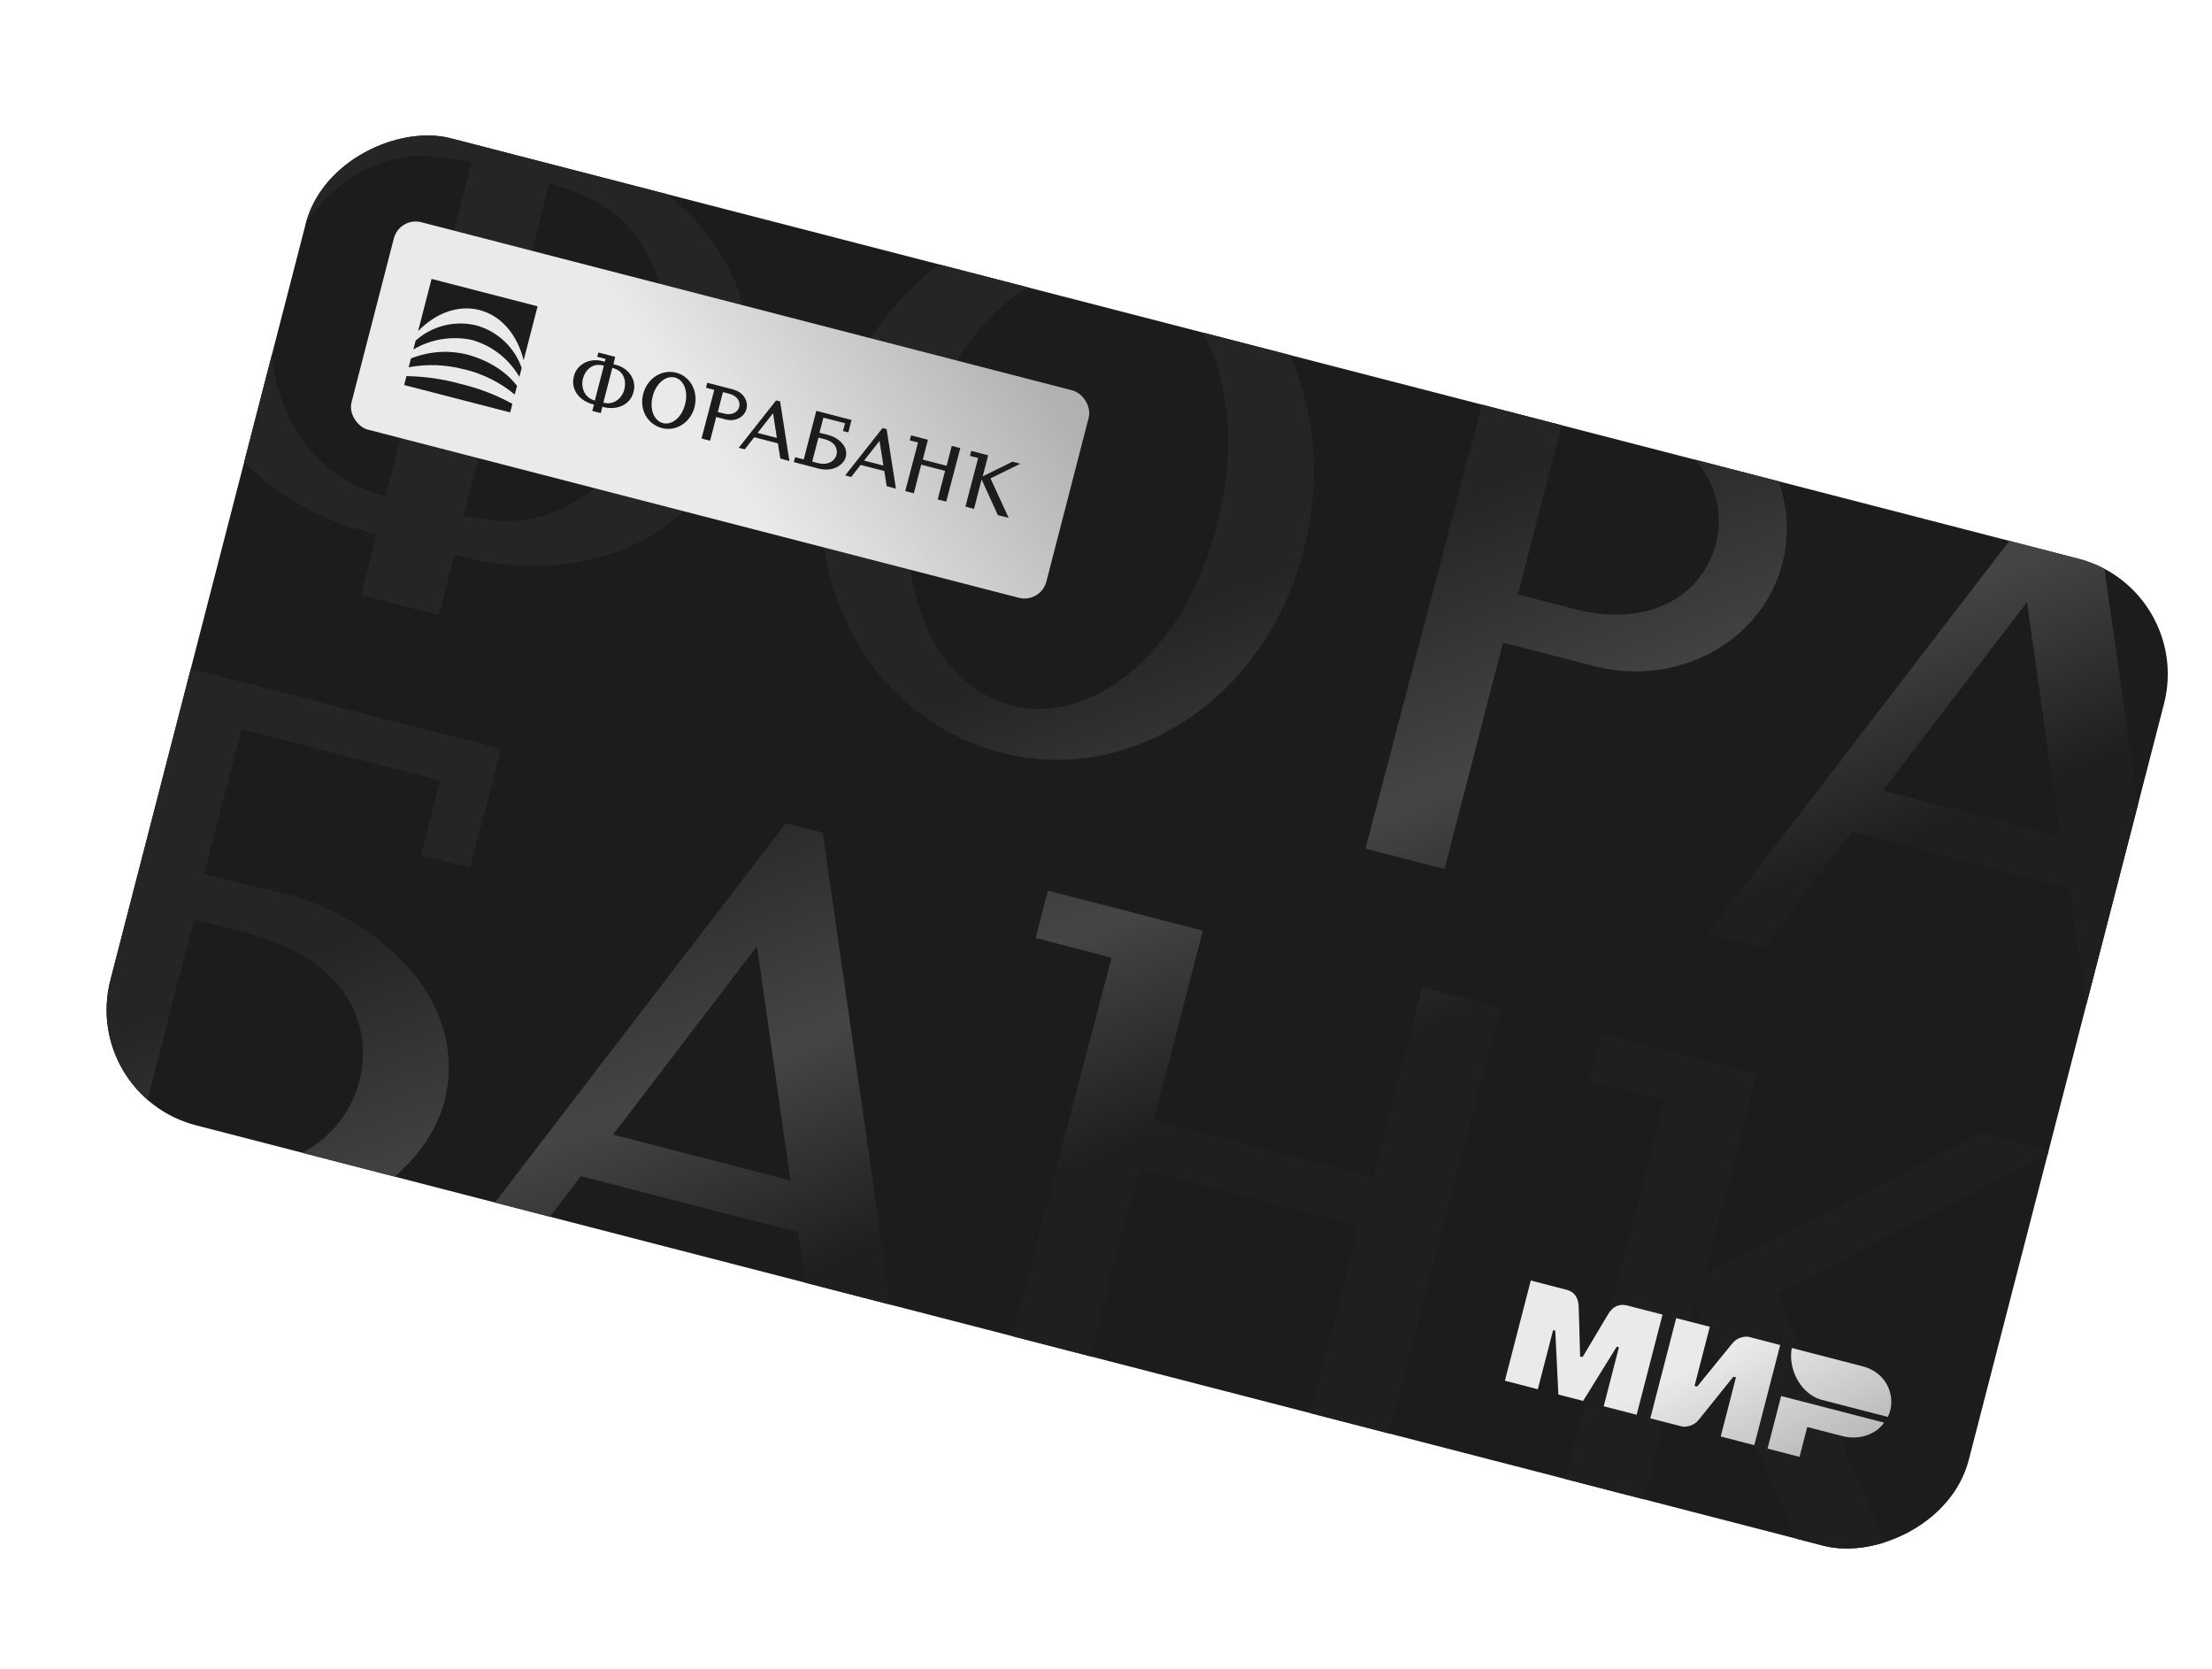 <svg width="57" height="43" viewBox="0 0 57 43" fill="none" xmlns="http://www.w3.org/2000/svg">
<g filter="url(#filter0_d_61897_66211)">
<g clip-path="url(#clip0_61897_66211)">
<rect width="26.27" height="49.469" rx="3.072" transform="matrix(0.25 -0.968 0.968 0.25 2.725 27.577)" fill="#1C1C1C"/>
<path d="M31.996 12.933C31.136 16.261 28.703 18.047 26.735 17.533C24.66 16.997 23.463 14.278 24.342 10.929C25.222 7.581 27.615 5.777 29.673 6.317C31.736 6.855 32.874 9.586 31.996 12.933ZM34.236 13.558C35.251 9.631 33.301 5.991 29.989 5.12C26.679 4.253 23.119 6.446 22.085 10.366C21.053 14.285 23.075 17.85 26.418 18.734C29.759 19.619 33.234 17.381 34.236 13.558ZM53.737 20.902L49.167 19.721L52.88 14.866L53.737 20.902ZM56.667 26.556L54.582 11.944L53.643 11.702L44.657 23.408L46.089 23.777L48.361 20.79L53.963 22.237L54.511 25.961L56.667 26.556ZM41.248 15.051L39.762 14.667L41.024 9.784L42.517 10.169C44.346 10.642 45.222 11.995 44.857 13.378C44.493 14.764 43.057 15.519 41.239 15.049L41.248 15.051ZM43.686 9.169L37.332 7.527L37.017 8.748L38.974 9.253L35.835 21.217L37.871 21.743L39.379 15.908L41.689 16.505C43.847 17.079 46.034 15.908 46.572 13.888C47.112 11.871 45.798 9.768 43.639 9.196L43.686 9.169ZM12.588 12.661L14.808 4.071C15.163 4.181 15.511 4.309 15.849 4.459C17.435 5.218 18.171 7.141 17.62 9.324C17.072 11.508 15.161 13.028 13.215 12.745C13.027 12.696 12.783 12.685 12.591 12.65L12.588 12.661ZM12.802 3.541L10.58 12.142C10.383 12.08 10.188 12.012 9.999 11.933C8.17 11.201 7.231 8.965 7.811 6.77C8.393 4.575 9.961 3.275 11.715 3.376C12.079 3.41 12.442 3.463 12.802 3.541ZM15.506 1.368L11.522 0.338L11.251 1.388L13.207 1.894L13.029 2.584C12.793 2.523 12.544 2.459 12.375 2.415C9.384 1.661 6.389 3.318 5.685 6.118C5.669 6.181 5.654 6.244 5.639 6.306C4.92 9.09 6.449 11.848 9.703 12.944C9.88 12.99 10.126 13.054 10.356 13.113L9.951 14.683L11.959 15.202L12.364 13.636C12.571 13.69 12.821 13.754 13.017 13.805C16.392 14.424 19.077 12.766 19.779 9.965C20.601 7.202 18.87 4.26 15.912 3.396C15.853 3.38 15.795 3.363 15.733 3.347L15.082 3.179L15.506 1.368Z" fill="url(#paint0_linear_61897_66211)"/>
<path d="M21.017 29.766L16.447 28.585L20.154 23.729L21.017 29.766ZM23.949 35.42L21.848 20.806L20.9 20.561L11.918 32.268L13.346 32.637L15.615 29.655L21.211 31.101L21.757 34.822L23.949 35.42ZM50.65 42.319L46.43 32.68L53.563 29.019L51.701 28.538L44.576 32.201L45.916 27.017L41.904 25.98L41.589 27.202L43.546 27.707L40.401 39.665L42.444 40.193L44.314 32.953L48.094 41.679L50.65 42.319ZM5.277 29.251L4.123 28.952L5.65 23.042L7.066 23.408C9.474 24.03 10.252 25.651 9.933 27.104C9.582 28.729 7.791 30.004 5.28 29.242L5.277 29.251ZM12.764 21.701L13.553 18.648L5.197 16.49L2.112 28.432L0.057 27.901L-0.258 29.122L5.613 30.639C9.248 31.578 11.769 29.478 12.143 27.544C12.568 25.387 10.983 23.657 9.119 22.783C8.924 22.691 8.723 22.609 8.52 22.539C7.935 22.327 7.72 22.332 5.909 21.864L6.871 18.141L11.993 19.464L11.496 21.388L12.764 21.701ZM35.862 38.473L39.326 25.313L37.296 24.789L36.034 29.674L30.384 28.214L31.645 23.33L27.651 22.298L27.335 23.519L29.293 24.025L26.153 35.984L28.182 36.508L30 29.469L35.659 30.931L33.84 37.97L35.862 38.473Z" fill="url(#paint1_linear_61897_66211)"/>
<rect width="5.52" height="18.496" rx="0.582" transform="matrix(-0.25 0.968 0.968 0.25 10.942 4.932)" fill="url(#paint2_linear_61897_66211)"/>
<path d="M18.3 9.776C18.21 10.125 17.948 10.31 17.734 10.254C17.508 10.196 17.376 9.909 17.468 9.559C17.56 9.208 17.818 9.021 18.042 9.079C18.266 9.138 18.392 9.426 18.3 9.776ZM18.544 9.844C18.65 9.433 18.435 9.049 18.075 8.954C17.715 8.86 17.331 9.087 17.223 9.497C17.114 9.908 17.337 10.284 17.701 10.38C18.064 10.476 18.439 10.245 18.544 9.844ZM20.667 10.634L20.17 10.506L20.568 9.999L20.667 10.634ZM20.99 11.231L20.75 9.694L20.648 9.668L19.684 10.889L19.84 10.929L20.084 10.617L20.693 10.775L20.756 11.166L20.99 11.231ZM23.412 11.347L22.915 11.218L23.312 10.712L23.412 11.347ZM23.735 11.943L23.494 10.407L23.39 10.38L22.427 11.601L22.582 11.641L22.826 11.33L23.434 11.487L23.497 11.878L23.735 11.943ZM26.639 12.694L26.172 11.677L26.942 11.3L26.74 11.247L25.971 11.625L26.111 11.082L25.674 10.969L25.642 11.097L25.854 11.152L25.525 12.405L25.747 12.462L25.943 11.704L26.361 12.624L26.639 12.694ZM19.306 10.008L19.145 9.966L19.277 9.454L19.439 9.496C19.638 9.548 19.735 9.691 19.696 9.835C19.658 9.981 19.503 10.059 19.305 10.008L19.306 10.008ZM19.565 9.392L18.874 9.214L18.841 9.342L19.054 9.397L18.725 10.65L18.946 10.707L19.104 10.096L19.356 10.161C19.59 10.223 19.826 10.102 19.883 9.891C19.939 9.679 19.795 9.457 19.56 9.395L19.565 9.392ZM21.704 11.277L21.578 11.245L21.738 10.626L21.892 10.666C22.154 10.733 22.24 10.904 22.207 11.056C22.17 11.227 21.977 11.359 21.704 11.277L21.704 11.277ZM22.509 10.492L22.591 10.172L21.683 9.937L21.359 11.188L21.136 11.131L21.103 11.258L21.741 11.424C22.137 11.526 22.408 11.308 22.447 11.105C22.491 10.879 22.317 10.695 22.114 10.602C22.093 10.592 22.071 10.583 22.049 10.576C21.985 10.553 21.962 10.553 21.765 10.502L21.866 10.112L22.423 10.256L22.371 10.458L22.509 10.492ZM16.195 9.729L16.427 8.829C16.466 8.841 16.503 8.855 16.54 8.871C16.713 8.952 16.795 9.155 16.737 9.383C16.68 9.612 16.474 9.77 16.262 9.738C16.242 9.733 16.216 9.732 16.195 9.728L16.195 9.729ZM16.209 8.772L15.976 9.673C15.955 9.666 15.933 9.659 15.913 9.65C15.714 9.571 15.61 9.336 15.67 9.106C15.732 8.876 15.9 8.741 16.091 8.753C16.13 8.757 16.17 8.763 16.209 8.772ZM16.5 8.546L16.067 8.434L16.038 8.544L16.251 8.599L16.233 8.671C16.207 8.665 16.18 8.658 16.161 8.653C15.836 8.571 15.513 8.742 15.439 9.035C15.437 9.042 15.436 9.048 15.434 9.055C15.359 9.347 15.527 9.638 15.882 9.756C15.901 9.761 15.928 9.768 15.953 9.774L15.91 9.939L16.129 9.995L16.171 9.831C16.194 9.837 16.221 9.844 16.242 9.85C16.609 9.918 16.899 9.746 16.972 9.453C17.058 9.163 16.868 8.853 16.546 8.759C16.54 8.758 16.533 8.756 16.527 8.754L16.456 8.736L16.5 8.546ZM25.031 12.275L25.394 10.897L25.173 10.84L25.041 11.352L24.427 11.193L24.559 10.681L24.125 10.569L24.091 10.697L24.304 10.752L23.975 12.005L24.196 12.062L24.386 11.324L25.002 11.483L24.811 12.221L25.031 12.275Z" fill="#1C1C1C"/>
<path d="M13.852 9.756C13.431 9.525 12.981 9.353 12.514 9.243C12.06 9.116 11.592 9.049 11.122 9.043L11.062 9.272L13.795 9.978L13.852 9.755L13.852 9.756L13.852 9.756Z" fill="#1C1C1C"/>
<path d="M12.821 8.114C13.332 8.261 13.765 8.602 14.031 9.062L14.091 8.833C13.904 8.294 13.463 7.883 12.914 7.734C12.363 7.602 11.782 7.749 11.359 8.127L11.299 8.356C11.756 8.087 12.297 8 12.815 8.112L12.821 8.114Z" fill="#1C1C1C"/>
<path d="M12.619 8.868L12.625 8.87C13.098 8.986 13.538 9.207 13.913 9.517L13.971 9.294C13.701 8.941 13.276 8.655 12.72 8.495C12.229 8.366 11.709 8.399 11.237 8.587L11.179 8.815C11.656 8.725 12.148 8.744 12.617 8.871L12.619 8.868Z" fill="#1C1C1C"/>
<path d="M14.142 8.634C13.98 7.984 13.572 7.487 13.005 7.34C12.454 7.198 11.87 7.421 11.421 7.884L11.769 6.538L14.501 7.244L14.142 8.634L14.142 8.634Z" fill="#1C1C1C"/>
<path fill-rule="evenodd" clip-rule="evenodd" d="M40.972 32.571C41.057 32.593 41.315 32.635 41.328 33.022C41.338 33.283 41.35 33.709 41.365 34.3L41.429 34.316C41.748 33.779 41.966 33.413 42.084 33.217C42.285 32.882 42.548 32.979 42.656 33.007L43.489 33.222L42.822 35.803L41.973 35.583L42.366 34.062L42.309 34.048L41.443 35.446L40.805 35.282L40.725 33.637L40.669 33.623L40.275 35.145L39.427 34.925L40.094 32.344L40.972 32.571ZM44.707 33.536L44.314 35.059L44.381 35.076L45.28 33.973C45.456 33.753 45.7 33.793 45.7 33.793L46.521 34.005L45.854 36.586L44.988 36.362L45.381 34.84L45.313 34.823L44.426 35.928C44.25 36.148 43.995 36.106 43.995 36.106L43.174 35.894L43.841 33.313L44.707 33.536ZM49.198 36.005C48.989 36.315 48.546 36.461 48.126 36.353L47.218 36.118L47.019 36.887L46.195 36.674L46.545 35.32L49.198 36.005Z" fill="url(#paint3_linear_61897_66211)"/>
<path fill-rule="evenodd" clip-rule="evenodd" d="M48.634 34.551L46.819 34.082C46.714 34.667 47.083 35.288 47.597 35.42L49.296 35.859C49.518 35.407 49.332 34.731 48.634 34.551Z" fill="url(#paint4_linear_61897_66211)"/>
</g>
</g>
<defs>
<filter id="filter0_d_61897_66211" x="0.133" y="0.846" width="58.356" height="41.698" filterUnits="userSpaceOnUse" color-interpolation-filters="sRGB">
<feFlood flood-opacity="0" result="BackgroundImageFix"/>
<feColorMatrix in="SourceAlpha" type="matrix" values="0 0 0 0 0 0 0 0 0 0 0 0 0 0 0 0 0 0 127 0" result="hardAlpha"/>
<feOffset dx="-0.648" dy="0.648"/>
<feGaussianBlur stdDeviation="0.972"/>
<feComposite in2="hardAlpha" operator="out"/>
<feColorMatrix type="matrix" values="0 0 0 0 0 0 0 0 0 0 0 0 0 0 0 0 0 0 0.25 0"/>
<feBlend mode="normal" in2="BackgroundImageFix" result="effect1_dropShadow_61897_66211"/>
<feBlend mode="normal" in="SourceGraphic" in2="effect1_dropShadow_61897_66211" result="shape"/>
</filter>
<linearGradient id="paint0_linear_61897_66211" x1="-5.103" y1="42.628" x2="-9.616" y2="31.245" gradientUnits="userSpaceOnUse">
<stop stop-color="#201F1F"/>
<stop offset="0.452" stop-color="#454545"/>
<stop offset="1" stop-color="#252525"/>
</linearGradient>
<linearGradient id="paint1_linear_61897_66211" x1="-5.103" y1="42.628" x2="-9.616" y2="31.245" gradientUnits="userSpaceOnUse">
<stop stop-color="#201F1F"/>
<stop offset="0.452" stop-color="#454545"/>
<stop offset="1" stop-color="#252525"/>
</linearGradient>
<linearGradient id="paint2_linear_61897_66211" x1="-1.326" y1="3.663" x2="-7.389" y2="9.165" gradientUnits="userSpaceOnUse">
<stop stop-color="#EAEAEA"/>
<stop offset="1" stop-color="#B1B1B1"/>
</linearGradient>
<linearGradient id="paint3_linear_61897_66211" x1="41.147" y1="36.031" x2="42.893" y2="39.758" gradientUnits="userSpaceOnUse">
<stop stop-color="#EAEAEA"/>
<stop offset="1" stop-color="#B1B1B1"/>
</linearGradient>
<linearGradient id="paint4_linear_61897_66211" x1="41.147" y1="36.031" x2="42.893" y2="39.758" gradientUnits="userSpaceOnUse">
<stop stop-color="#EAEAEA"/>
<stop offset="1" stop-color="#B1B1B1"/>
</linearGradient>
<clipPath id="clip0_61897_66211">
<rect width="26.27" height="49.469" rx="3.072" transform="matrix(0.25 -0.968 0.968 0.25 2.725 27.577)" fill="white"/>
</clipPath>
</defs>
</svg>
